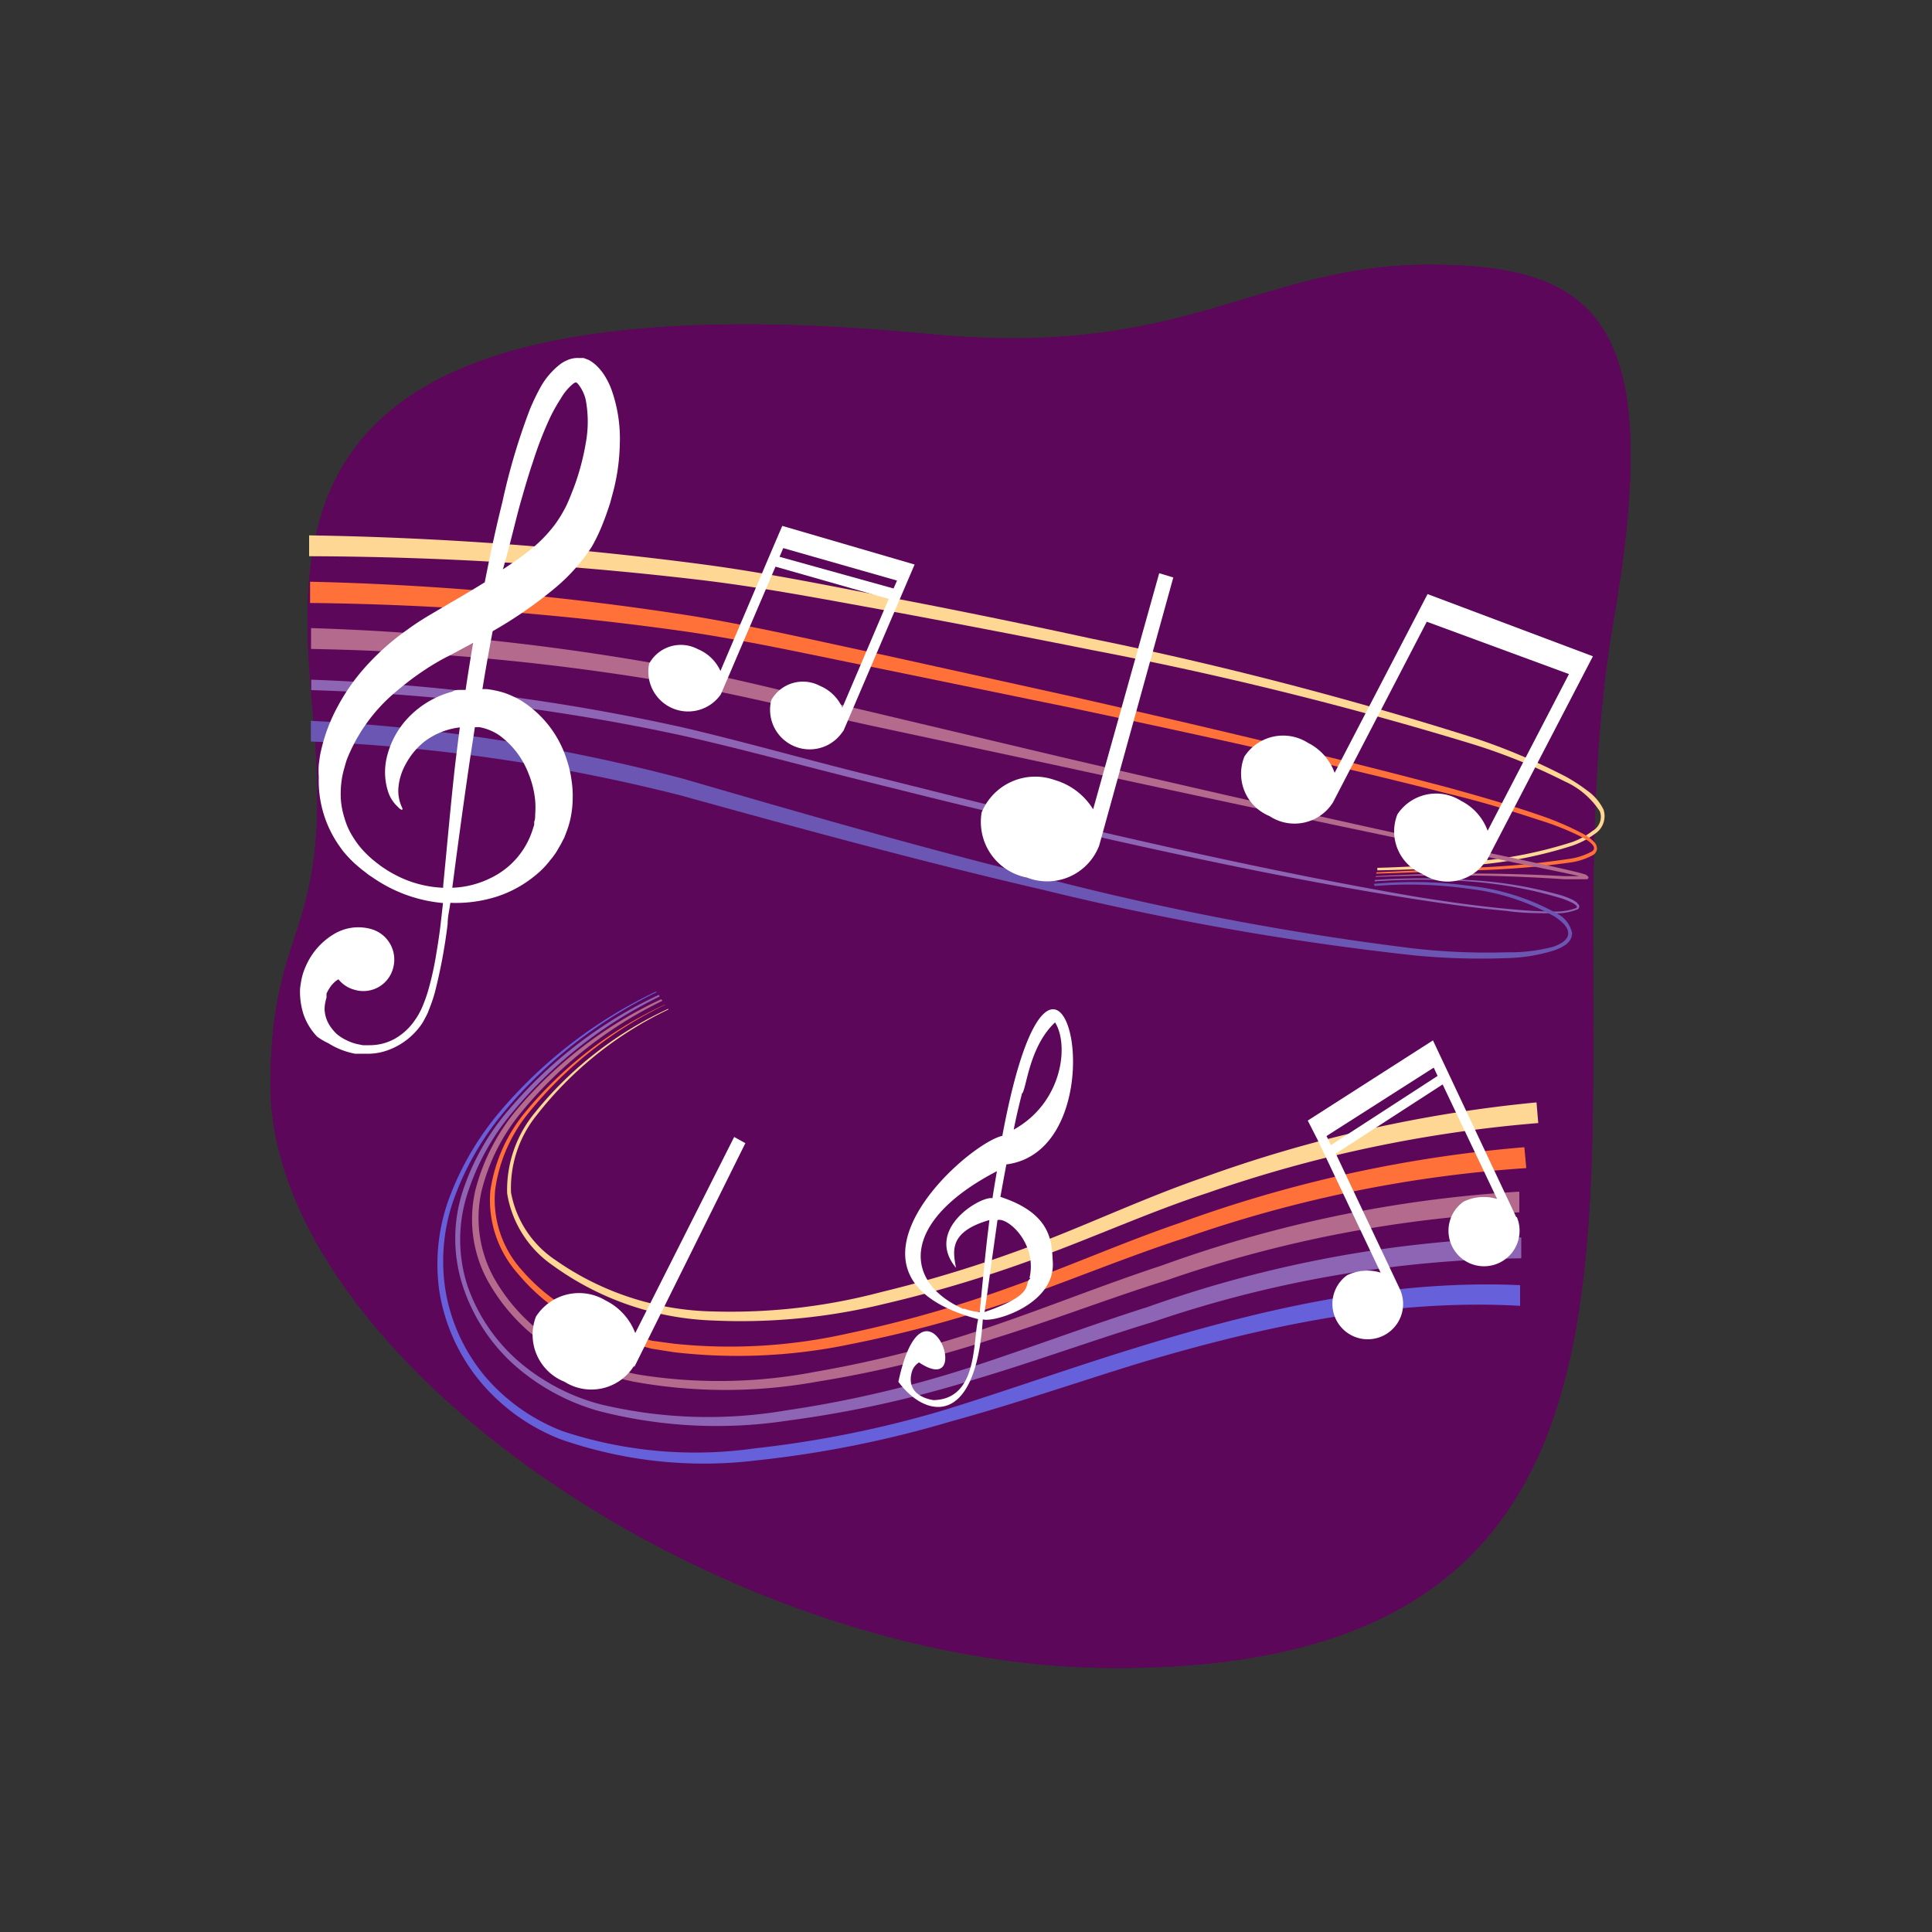 <svg id="Layer_1" data-name="Layer 1" xmlns="http://www.w3.org/2000/svg" viewBox="0 0 100 100"><rect x="0" y="0" width="100" height="100" fill="#333333" stroke="none"/><defs><style>.cls-1{fill:#5c0759;}.cls-2{fill:#6760db;}.cls-3{fill:#8e65b4;}.cls-4{fill:#b36a8d;}.cls-5{fill:#ff7138;}.cls-6{fill:#ffd794;}.cls-7{fill:#6c56b3;}.cls-8{fill:#fff;}</style></defs><title>CH2-4</title><g id="thoughs_bubble" data-name="thoughs bubble"><path class="cls-1" d="M48.25,17.3C61.38,18.56,65.14,13.7,74,13.7s12.17,3.14,9.51,18.46C79.37,56,91.33,86.34,57.76,86.34,37.28,86.34,14,70.2,14,56.16c0-8.7,3.24-7.46,2.23-18.79C15.35,27.34,14,14,48.25,17.3Z"/><path class="cls-1" d="M48.25,17.3C61.38,18.56,65.14,13.7,74,13.7s12.17,3.14,9.51,18.46C79.37,56,91.33,86.34,57.76,86.34,37.28,86.34,14,70.2,14,56.16c0-8.7,3.24-7.46,2.23-18.79C15.35,27.34,14,14,48.25,17.3Z"/></g><path class="cls-2" d="M34,51.35a23.93,23.93,0,0,0-7.91,6.2,14.87,14.87,0,0,0-2.53,4.33,9.61,9.61,0,0,0-.5,4.92,9.34,9.34,0,0,0,2.07,4.47,10,10,0,0,0,4,2.81,21.84,21.84,0,0,0,9.91.89,55.74,55.74,0,0,0,9.88-2c3.22-1,6.41-2.14,9.65-3.14,6.45-2,13.22-3.62,20.11-3.31l0,1.07c-6.7-.38-13.37,1.07-19.82,3-3.24,1-6.42,2.1-9.7,3a56.05,56.05,0,0,1-10,2A22.48,22.48,0,0,1,29,74.49a10.24,10.24,0,0,1-4.16-3,9.7,9.7,0,0,1-2.1-4.66,9.88,9.88,0,0,1,.58-5,15.17,15.17,0,0,1,2.62-4.37,24.22,24.22,0,0,1,8-6.13Z"/><path class="cls-3" d="M34.14,51.58a22.88,22.88,0,0,0-7.62,6,12.4,12.4,0,0,0-2.33,4.22,7.72,7.72,0,0,0,0,4.73,9.13,9.13,0,0,0,2.65,3.93,10.68,10.68,0,0,0,4.21,2.22A23.91,23.91,0,0,0,40.7,73a58.35,58.35,0,0,0,9.47-2.21c3.08-1,6.14-2.16,9.26-3.15a62.38,62.38,0,0,1,19.31-3.59v1.08a61.26,61.26,0,0,0-19.05,3.29c-3.12.95-6.17,2.07-9.31,3a58.1,58.1,0,0,1-9.6,2.11,24.37,24.37,0,0,1-9.8-.5,11.16,11.16,0,0,1-4.34-2.36,9.4,9.4,0,0,1-2.69-4.12,7.93,7.93,0,0,1,0-4.89,12.43,12.43,0,0,1,2.42-4.26,22.84,22.84,0,0,1,7.74-5.91Z"/><path class="cls-4" d="M34.29,51.8A21.66,21.66,0,0,0,27,57.55a10.25,10.25,0,0,0-2.08,4.12,6.4,6.4,0,0,0,.64,4.46,9.42,9.42,0,0,0,3.14,3.32A12.61,12.61,0,0,0,33,71.14,26.26,26.26,0,0,0,42.22,71a57.8,57.8,0,0,0,9.05-2.33c2.95-1,5.88-2.19,8.87-3.17a65.55,65.55,0,0,1,18.5-3.82l0,1.07a64.92,64.92,0,0,0-18.29,3.53c-3,.94-5.9,2.07-8.9,3a59.09,59.09,0,0,1-9.18,2.24,26.56,26.56,0,0,1-9.45,0,12.83,12.83,0,0,1-4.4-1.8,9.87,9.87,0,0,1-3.21-3.49,6.66,6.66,0,0,1-.6-4.65,10.59,10.59,0,0,1,2.17-4.18,21.76,21.76,0,0,1,7.44-5.68Z"/><path class="cls-5" d="M34.44,52a20.47,20.47,0,0,0-7.06,5.58,8,8,0,0,0-1.75,4A5.45,5.45,0,0,0,27,65.73a9.8,9.8,0,0,0,1.64,1.51,5.82,5.82,0,0,0,.94.61,9.27,9.27,0,0,0,1,.53,13.2,13.2,0,0,0,2.11.74l1.08.28,1.12.15a27.8,27.8,0,0,0,9-.53,62.48,62.48,0,0,0,8.69-2.5c2.83-1,5.63-2.25,8.51-3.23A68.33,68.33,0,0,1,78.9,59.38L79,60.46a66.85,66.85,0,0,0-17.65,3.61c-2.87.93-5.66,2.09-8.54,3.11A64.75,64.75,0,0,1,44,69.58a28.5,28.5,0,0,1-9.12.41l-1.14-.18-1.11-.29a13.64,13.64,0,0,1-2.16-.8,8.41,8.41,0,0,1-1-.57,6.61,6.61,0,0,1-1-.63,10.41,10.41,0,0,1-1.66-1.59,5.73,5.73,0,0,1-1.43-4.29,8.24,8.24,0,0,1,1.86-4.14A20.59,20.59,0,0,1,34.41,52Z"/><path class="cls-6" d="M34.58,52.26a19,19,0,0,0-6.8,5.46,6,6,0,0,0-1.33,4,5.35,5.35,0,0,0,2.3,3.5,14.68,14.68,0,0,0,8.17,2.66,30.34,30.34,0,0,0,8.68-1A66.17,66.17,0,0,0,54,64.25c2.73-1.06,5.42-2.31,8.22-3.28a70.21,70.21,0,0,1,17.31-3.91l.09,1.07a69,69,0,0,0-17.13,3.62c-2.78.91-5.46,2.11-8.24,3.15a65.84,65.84,0,0,1-8.48,2.59,31.29,31.29,0,0,1-8.84.86,15,15,0,0,1-8.33-2.86,5.6,5.6,0,0,1-2.35-3.72,6.28,6.28,0,0,1,1.42-4.16,19.17,19.17,0,0,1,6.93-5.4Z"/><path class="cls-6" d="M71.29,44.92c1.71-.05,3.41-.15,5.1-.34a22.6,22.6,0,0,0,5-1A3.9,3.9,0,0,0,82.44,43a.83.83,0,0,0,.37-1A4.2,4.2,0,0,0,81,40.45a31,31,0,0,0-4.7-1.91,189,189,0,0,0-19.81-4.9q-5-1-10-1.93c-3.35-.6-6.69-1.26-10.06-1.67A177.22,177.22,0,0,0,16,28.79V27.71a176.89,176.89,0,0,1,20.44,1.51c3.39.45,6.74,1.15,10.08,1.79s6.69,1.33,10,2.05a193.12,193.12,0,0,1,19.8,5.14,32.66,32.66,0,0,1,4.73,2,8.86,8.86,0,0,1,1.09.71,2.6,2.6,0,0,1,.86,1,1.09,1.09,0,0,1-.45,1.25,4.31,4.31,0,0,1-1.16.61,22.91,22.91,0,0,1-5,1c-1.69.17-3.4.25-5.1.28Z"/><path class="cls-5" d="M71.25,45.15l5-.24a43.16,43.16,0,0,0,5-.46,3.42,3.42,0,0,0,1.13-.37c.36-.21-.12-.54-.44-.72a14.22,14.22,0,0,0-2.29-.92c-1.57-.52-3.17-1-4.78-1.38C68.37,39.4,61.87,38,55.37,36.62l-9.75-2c-3.26-.65-6.51-1.38-9.77-1.88a149.21,149.21,0,0,0-19.8-1.53V30.11A149.25,149.25,0,0,1,36,31.91c3.29.55,6.53,1.32,9.78,2l9.74,2.15c6.48,1.47,13,3,19.38,4.69,1.61.44,3.21.9,4.78,1.44a15.17,15.17,0,0,1,2.32,1,2.41,2.41,0,0,1,.52.4.49.49,0,0,1,.14.35.44.44,0,0,1-.21.32,3.48,3.48,0,0,1-1.22.39,43.78,43.78,0,0,1-5,.4l-5,.17Z"/><path class="cls-4" d="M71.2,45.35a88.63,88.63,0,0,1,9.78,0l.61,0h.47a.08.08,0,0,0,0,.09c0,.1,0,0,0,0-.36-.12-.78-.19-1.17-.28l-2.39-.49-4.8-1q-9.57-2-19.13-4.08L45,37.54c-3.19-.7-6.35-1.5-9.54-2.08a123.35,123.35,0,0,0-19.36-1.87V32.51a125,125,0,0,1,19.5,2.14c3.22.64,6.37,1.47,9.54,2.21l9.52,2.26c6.34,1.48,12.7,2.94,19.07,4.33l4.78,1,2.39.52c.4.1.79.17,1.2.31,0,0,0,0,.12.11a.13.13,0,0,1-.06.12h-.57l-.61,0a88.44,88.44,0,0,0-9.77-.12Z"/><path class="cls-3" d="M71.15,45.55a34.27,34.27,0,0,1,4.86,0,21.69,21.69,0,0,1,4.79.79,4.45,4.45,0,0,1,.57.22,2,2,0,0,1,.27.17c0,.05.09.08.1.16a.17.17,0,0,1-.09.18,2.9,2.9,0,0,1-1.22.2c-.81,0-1.62,0-2.43-.12-1.61-.15-3.22-.37-4.82-.62-6.4-1-12.73-2.38-19-3.83C51,42,47.85,41.2,44.71,40.42s-6.27-1.64-9.41-2.35a106.17,106.17,0,0,0-19.19-2.35v-.54a106.78,106.78,0,0,1,19.27,2.48c3.16.74,6.27,1.63,9.41,2.41s6.27,1.58,9.41,2.33c6.3,1.49,12.62,2.9,19,4,1.59.26,3.19.49,4.8.64.81.08,1.61.14,2.42.14A3.05,3.05,0,0,0,81.58,47c.14-.07-.1-.23-.26-.3a3.83,3.83,0,0,0-.56-.22A21.76,21.76,0,0,0,76,45.62a34,34,0,0,0-4.84,0Z"/><path class="cls-7" d="M71.11,45.75a21.37,21.37,0,0,1,4.86.09,11.93,11.93,0,0,1,4.63,1.45,1.47,1.47,0,0,1,.77,1c0,.53-.53.75-.89.89a8.77,8.77,0,0,1-2.42.41,36,36,0,0,1-4.87-.14A148.06,148.06,0,0,1,54,46.06c-6.31-1.46-12.59-3.18-18.81-4.9a93,93,0,0,0-19.1-2.78l0-1.07a93.57,93.57,0,0,1,19.28,3c6.23,1.81,12.44,3.61,18.73,5.15a147.56,147.56,0,0,0,19.06,3.63,33.88,33.88,0,0,0,4.83.2A8.87,8.87,0,0,0,80.41,49c.35-.13.76-.34.76-.69s-.36-.63-.67-.85A11.8,11.8,0,0,0,76,46a21.77,21.77,0,0,0-4.84-.14Z"/><path class="cls-8" d="M29.84,19.76s0,0,0,0Z"/><path class="cls-8" d="M29.84,19.67Z"/><path class="cls-8" d="M29.64,41.43a5.3,5.3,0,0,0-.06-1.06,5.5,5.5,0,0,0-.23-1A5.59,5.59,0,0,0,27,36.28a4.92,4.92,0,0,0-.87-.41,5,5,0,0,0-.92-.2,2,2,0,0,0-.24,0c.16-1,.34-2,.53-3a21.93,21.93,0,0,0,3.26-2.26,9.55,9.55,0,0,0,1.87-2.11A9.11,9.11,0,0,0,31.24,27c.09-.22.16-.43.24-.66l.1-.3.09-.34a10.55,10.55,0,0,0,.41-2.69,7.58,7.58,0,0,0-.4-2.76,3.76,3.76,0,0,0-.31-.68,2.79,2.79,0,0,0-.51-.66,2,2,0,0,0-.39-.28l-.26-.1-.09,0h0l-.18,0a1.29,1.29,0,0,0-.57.11,1.64,1.64,0,0,0-.41.24A3.93,3.93,0,0,0,28,20a11.6,11.6,0,0,0-.57,1.18A33,33,0,0,0,26,26c-.35,1.39-.64,2.77-.91,4.14-.61.38-1.24.75-1.86,1.11l-1.07.63c-.38.23-.75.47-1.1.73a12.66,12.66,0,0,0-2,1.75,10.41,10.41,0,0,0-1.54,2.13,8.89,8.89,0,0,0-.92,2.44c-.05.21-.07.43-.1.64a4.73,4.73,0,0,0,0,.65,5.86,5.86,0,0,0,1.08,3.59l.18.25.2.23a6.09,6.09,0,0,0,.44.44l.21.18.12.1.12.09.23.18.24.16a7.58,7.58,0,0,0,2.07,1,7.49,7.49,0,0,0,1.54.3l-.12,1.06c-.07.62-.17,1.23-.27,1.82a16.12,16.12,0,0,1-.39,1.69,7.91,7.91,0,0,1-.28.78l-.08.18-.1.19a2.8,2.8,0,0,1-.2.32,3.11,3.11,0,0,1-1.08,1,2.69,2.69,0,0,1-1.3.32h-.33l-.3-.06a2.58,2.58,0,0,1-.57-.21,2.33,2.33,0,0,1-.48-.31,2.49,2.49,0,0,1-.34-.4,1.7,1.7,0,0,1-.29-.88,1.84,1.84,0,0,1,.05-.41,1.05,1.05,0,0,1,.05-.19l0-.1s0,0,0,0v-.05l0-.06a2.09,2.09,0,0,1,.16-.29,1.29,1.29,0,0,1,.2-.25,1,1,0,0,1,.26-.2,1.57,1.57,0,0,0,.83.54,1.59,1.59,0,0,0,2-1.13,1.64,1.64,0,0,0-1.1-2,2.44,2.44,0,0,0-2,.27,3.59,3.59,0,0,0-1.43,1.66,3.24,3.24,0,0,0-.19.55,5,5,0,0,0-.1.62,3.87,3.87,0,0,0,.17,1.27,3.12,3.12,0,0,0,.72,1.19A3.44,3.44,0,0,0,17,54a4,4,0,0,0,.65.33,4.27,4.27,0,0,0,.72.21l.38,0h.39a3,3,0,0,0,.78-.13,3.57,3.57,0,0,0,.75-.33A3.62,3.62,0,0,0,21.83,53c.08-.12.15-.26.22-.39l.09-.18.08-.21a7.92,7.92,0,0,0,.28-.82,27.71,27.71,0,0,0,.67-3.58c0-.36.09-.72.14-1.09a7,7,0,0,0,2.46-.34,6.07,6.07,0,0,0,1.94-1.08,4.55,4.55,0,0,0,.78-.8,3.72,3.72,0,0,0,.33-.45l.15-.26c.05-.08.1-.18.13-.24l.11-.21.11-.29a4.68,4.68,0,0,0,.17-.53A5.11,5.11,0,0,0,29.64,41.43Zm.2-21.67h0S29.84,19.75,29.84,19.76Zm0-.09ZM26.89,26.2c.22-.77.44-1.55.7-2.31a19,19,0,0,1,.87-2.25,8.46,8.46,0,0,1,.56-1,2.75,2.75,0,0,1,.65-.78.35.35,0,0,1,.15-.07h0s0,0,0,0l0,0a.47.47,0,0,1,.11.1,2,2,0,0,1,.39.82,6.11,6.11,0,0,1,0,2.22,12.65,12.65,0,0,1-.59,2.23l-.1.26-.12.3c-.06.15-.14.34-.22.5a7,7,0,0,1-.56.92,7.32,7.32,0,0,1-1.56,1.53c-.36.28-.75.54-1.14.8C26.35,28.38,26.6,27.29,26.89,26.2ZM21.57,45.73a5.68,5.68,0,0,1-1-.39,6.21,6.21,0,0,1-.89-.54l-.21-.16-.21-.17-.1-.09-.09-.08-.2-.2a4.57,4.57,0,0,1-.62-.81,3.67,3.67,0,0,1-.42-.95,4.2,4.2,0,0,1-.19-1,5.22,5.22,0,0,1,.05-1,4.64,4.64,0,0,1,.11-.51c.05-.17.09-.34.15-.51a8.77,8.77,0,0,1,2.51-3.49,15.13,15.13,0,0,1,1.81-1.34c.32-.2.65-.39,1-.56l1.08-.58.14-.08c-.14.82-.27,1.63-.39,2.44h-.08l-.21,0c-.13,0-.27,0-.4.09A4.86,4.86,0,0,0,21,37.29a4.46,4.46,0,0,0-1,2,3.31,3.31,0,0,0,.07,1.63,1.82,1.82,0,0,0,.51.83l.1.1.09.06.06,0,0-.07s-.06-.12-.09-.21a2,2,0,0,1-.12-.83,3,3,0,0,1,.37-1.23A3.72,3.72,0,0,1,22,38.36a3.76,3.76,0,0,1,1.8-.71h0c-.09.68-.17,1.35-.25,2-.16,1.44-.29,2.83-.42,4.19-.06.67-.13,1.34-.19,2,0,0,0,.07,0,.11A5.69,5.69,0,0,1,21.57,45.73Zm6-2.79a4.16,4.16,0,0,1-2.16,2.5,4.84,4.84,0,0,1-2,.51c.26-2,.53-4,.85-6.2.1-.69.21-1.39.32-2.11h0a2.21,2.21,0,0,1,.25,0,2.73,2.73,0,0,1,1,.41,4.37,4.37,0,0,1,1.53,2,4.9,4.9,0,0,1,.34,1.38,4.57,4.57,0,0,1,0,.74c0,.12,0,.24-.05.36l0,.1v.06s0,0,0,0Z"/><path class="cls-8" d="M56.89,43.78h0l3.84-13.89L60,29.67,56.58,41.89a3.47,3.47,0,0,0-2-1.52,3,3,0,0,0-3.77,1.68,2.93,2.93,0,0,0,2.34,3.37,2.88,2.88,0,0,0,3.75-1.67h0Z"/><path class="cls-8" d="M43.66,37.82h0l3.62-8.46h0l.06-.14-6.85-2-.43,1-2.77,6.51a2.2,2.2,0,0,0-1.17-1.13,1.87,1.87,0,0,0-2.52.75,2.06,2.06,0,0,0,3.71,1.59h0l2.83-6.61L46,31l-2.4,5.63a2.21,2.21,0,0,0-1.16-1.13,1.88,1.88,0,0,0-2.52.74,2.05,2.05,0,0,0,3.67,1.67h0Zm-3.31-9,.19-.45,5.89,1.68-.18.41Z"/><path class="cls-8" d="M76.93,44.59h0l5.43-10.45h0l.09-.17-8.56-3.22L73.24,32l-4.16,8a2.8,2.8,0,0,0-1.38-1.55,2.39,2.39,0,0,0-3.29.71,2.37,2.37,0,0,0,1.3,3.08,2.35,2.35,0,0,0,3.28-.7h0v0h0l4.86-9.36,7.36,2.71L77,43a2.8,2.8,0,0,0-1.38-1.55,2.4,2.4,0,0,0-3.29.7,2.39,2.39,0,0,0,1.3,3.09,2.36,2.36,0,0,0,3.29-.7h0Z"/><path class="cls-8" d="M54.6,52.87h0Z"/><path class="cls-8" d="M54.6,52.82Z"/><path class="cls-8" d="M54.49,65.27c-.06-.91,0-2.44-2.71-3.32.1-.55.2-1.11.31-1.68,6.27-.81,2.62-16.66-.21-1.48-1.88.43-9.54,7.28-1.25,9.49-.29,1.16,0,4.14-2.31,4.19-.48-.07-1.43-.39-1.12-1.47h0a.84.84,0,0,1,.37-.48c3,2,.29-5.29-1.07,1,1.36,1.86,4,2.45,4.37-3.23C51.43,68.47,54.67,67.52,54.49,65.27Zm.11-12.4h0Zm0,0Zm-1.69,3.73c.23-.31.37-2.44,1.7-3.68h0c.73,1.15.4,4.14-2.14,5.55C52.6,57.8,52.75,57.18,52.91,56.55Zm-3,11.17c-3.14-1.35-3.37-4.52,1.69-7.15-.08.47-.16.93-.23,1.4-.57-.14-3.55,1.59-1.89,3.6-.13-.79-.44-1.85,1.73-2.47-.1.9-.12.79-.5,4.76A2.8,2.8,0,0,1,49.87,67.72Zm3.42-1.59c-.39.25.39.79-2.37,1.73.18-1.19,0,0,.67-4.76C52.18,63,53.69,64.38,53.29,66.13Z"/><path class="cls-8" d="M32.83,70.76h0l5.75-11.59L38,58.85,32.88,69a3.11,3.11,0,0,0-1.54-1.69,2.65,2.65,0,0,0-3.6.84,2.62,2.62,0,0,0,1.48,3.37,2.6,2.6,0,0,0,3.6-.83h0Z"/><path class="cls-8" d="M78.48,63h0L74.24,54h0l-.07-.15L67.69,58,68.2,59l3.26,6.87a2.37,2.37,0,0,0-1.74.14,1.83,1.83,0,1,0,2.73.7h0l-3.31-7,5.53-3.58,2.82,5.93a2.37,2.37,0,0,0-1.74.14,1.84,1.84,0,1,0,2.76.79h0Zm-9.59-3.73-.23-.47,5.55-3.54.2.43Z"/></svg>